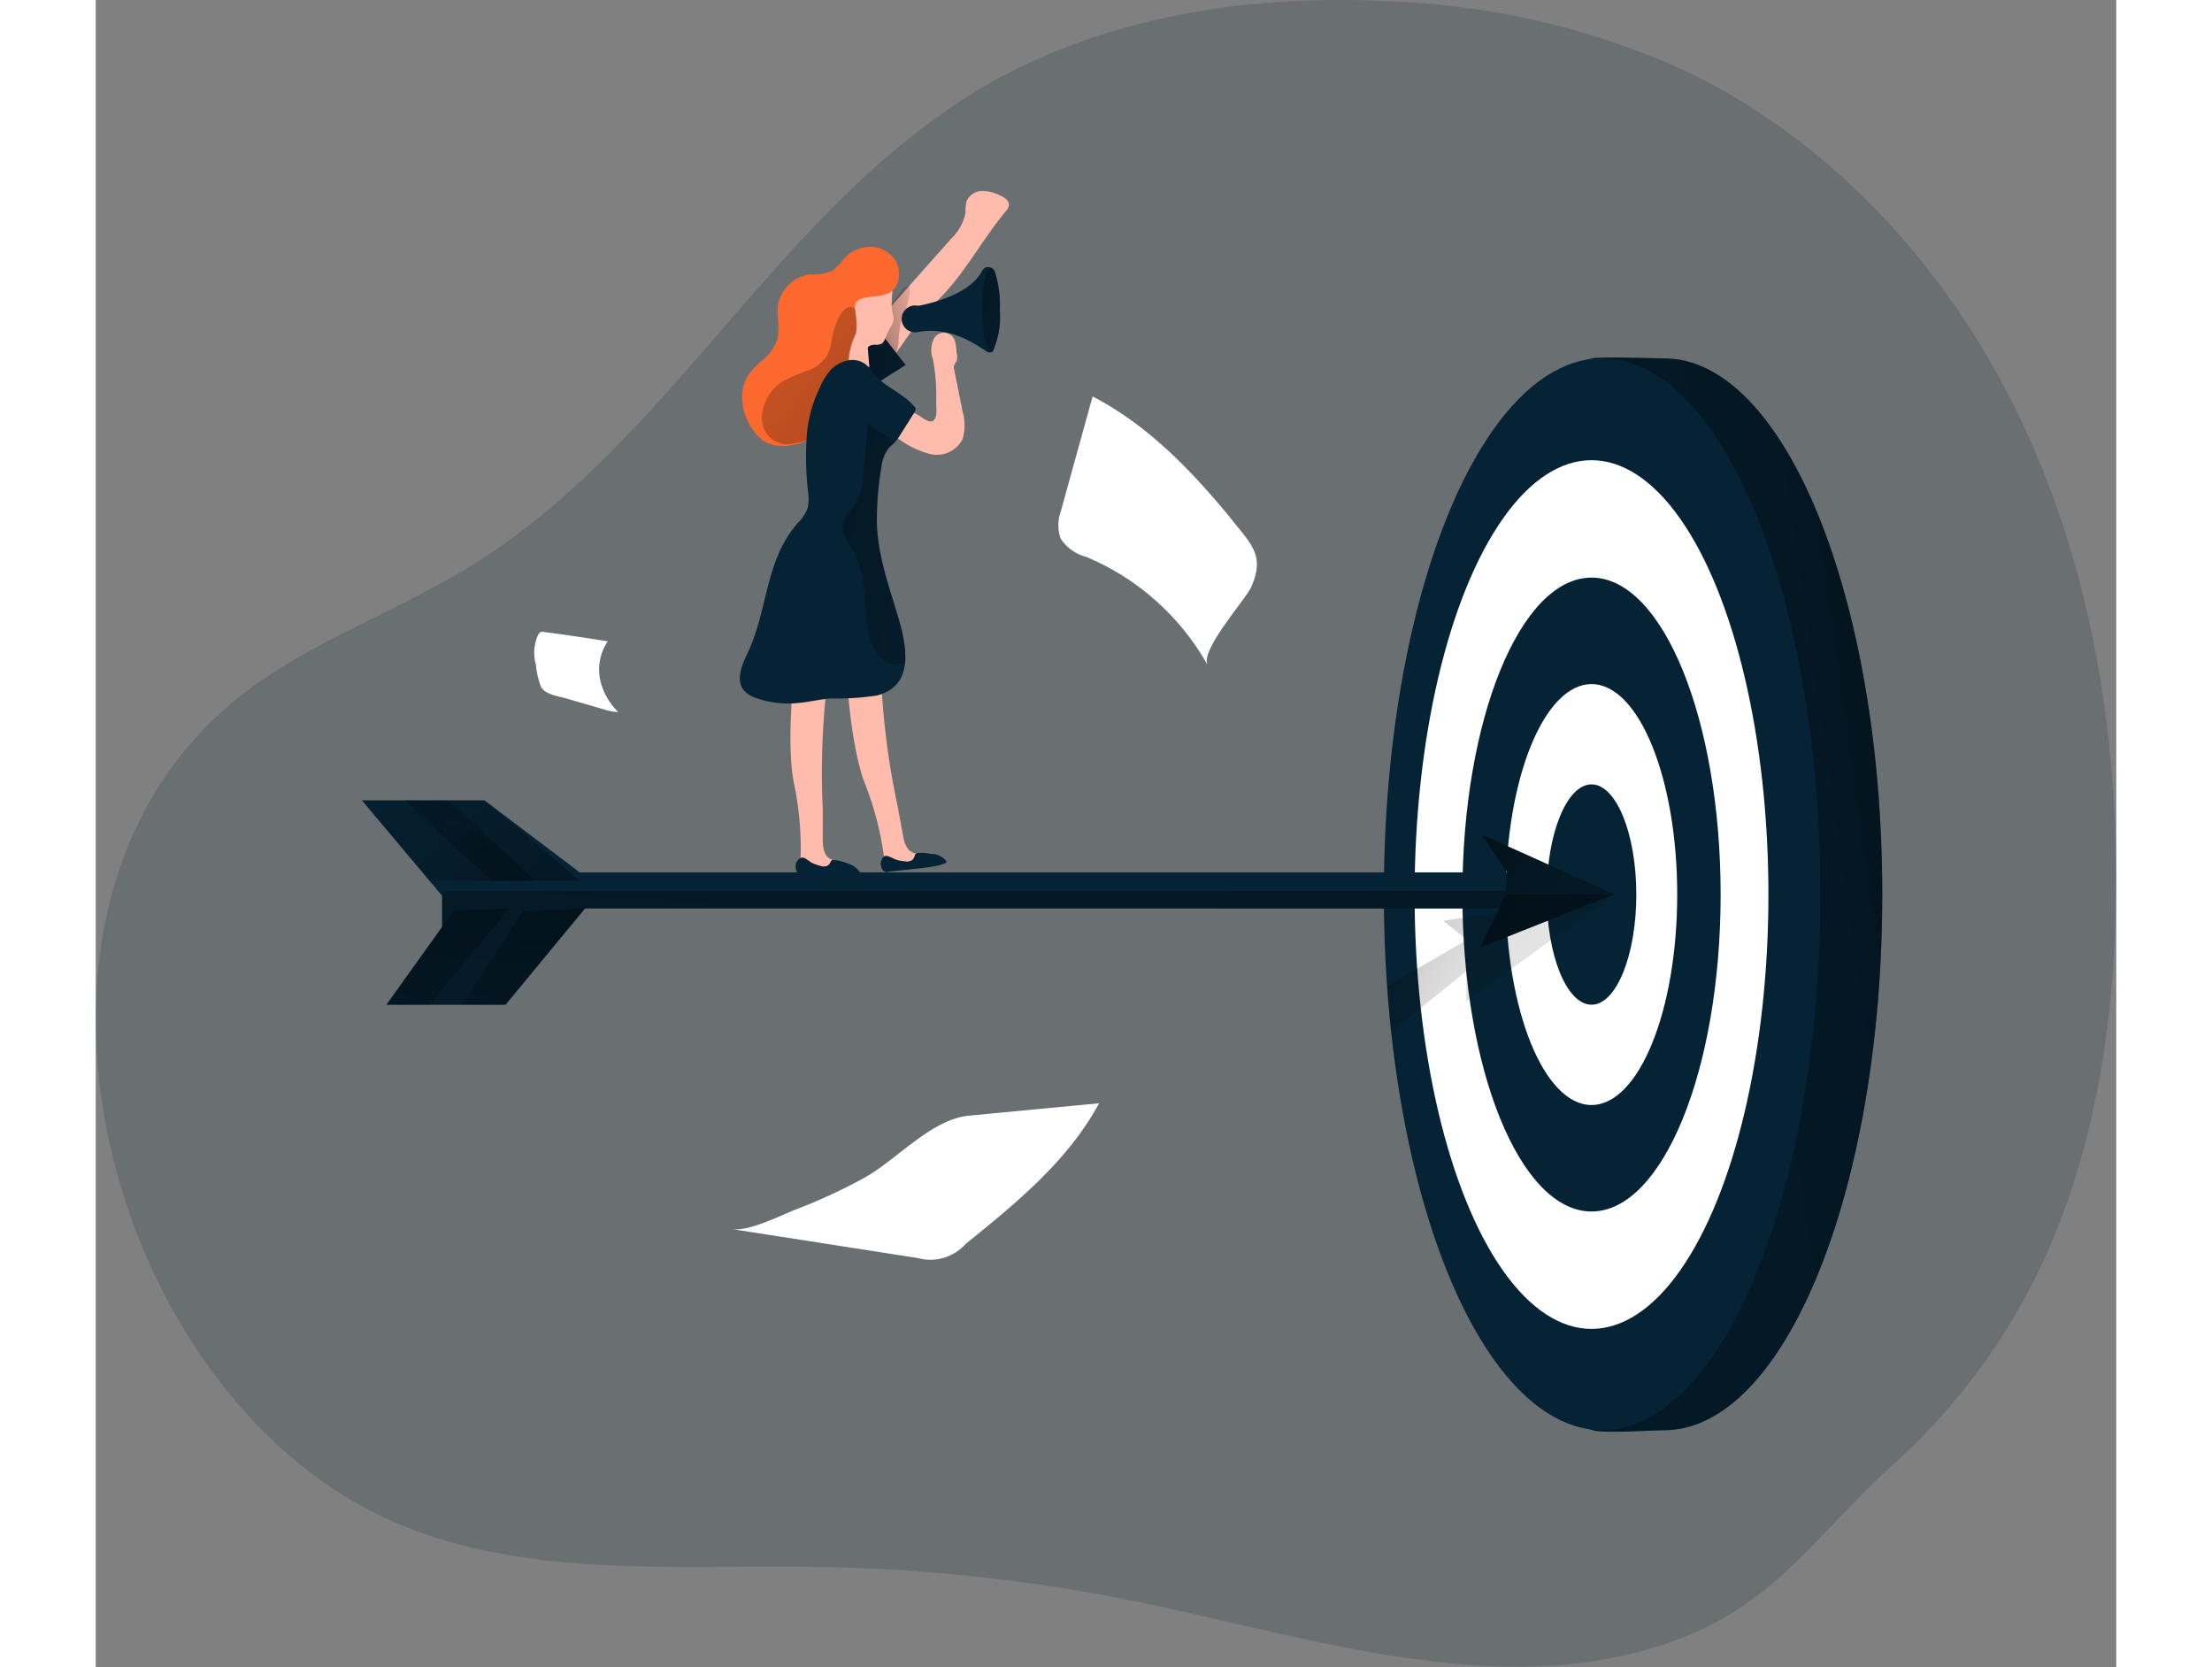 <svg id="Layer_1" data-name="Layer 1" xmlns="http://www.w3.org/2000/svg" xmlns:xlink="http://www.w3.org/1999/xlink" viewBox="0 0 175.89 145.13" width="406" height="306" class="illustration styles_illustrationTablet__1DWOa"><rect x="0" y="0" width="175.89" height="145.13" fill="#808080" stroke="none"/><defs><linearGradient id="linear-gradient" x1="73.22" y1="35.08" x2="80.78" y2="32.63" gradientUnits="userSpaceOnUse"><stop offset="0.01"></stop><stop offset="0.13" stop-opacity="0.69"></stop><stop offset="0.25" stop-opacity="0.32"></stop><stop offset="1" stop-opacity="0"></stop></linearGradient><linearGradient id="linear-gradient-2" x1="63.29" y1="31.91" x2="78.22" y2="29.88" xlink:href="#linear-gradient"></linearGradient><linearGradient id="linear-gradient-3" x1="201.45" y1="74.96" x2="-14.76" y2="105.92" gradientUnits="userSpaceOnUse"><stop offset="0.01"></stop><stop offset="0.08" stop-opacity="0.69"></stop><stop offset="0.21" stop-opacity="0.32"></stop><stop offset="1" stop-opacity="0"></stop></linearGradient><linearGradient id="linear-gradient-4" x1="107.88" y1="73.54" x2="171.98" y2="118.72" xlink:href="#linear-gradient-3"></linearGradient><linearGradient id="linear-gradient-5" x1="78.81" y1="54.61" x2="74.11" y2="132.58" xlink:href="#linear-gradient-3"></linearGradient><linearGradient id="linear-gradient-6" x1="109.54" y1="68.31" x2="178.39" y2="116.83" xlink:href="#linear-gradient-3"></linearGradient><linearGradient id="linear-gradient-7" x1="114.34" y1="61.53" x2="155.81" y2="125.86" xlink:href="#linear-gradient-3"></linearGradient><linearGradient id="linear-gradient-8" x1="42.49" y1="84.38" x2="22.93" y2="62.53" xlink:href="#linear-gradient-3"></linearGradient><linearGradient id="linear-gradient-9" x1="90.24" y1="53.78" x2="42.78" y2="18.49" xlink:href="#linear-gradient"></linearGradient><linearGradient id="linear-gradient-10" x1="52.06" y1="47.94" x2="109.61" y2="60.65" xlink:href="#linear-gradient"></linearGradient><linearGradient id="linear-gradient-11" x1="80.29" y1="31.37" x2="92.41" y2="35.1" xlink:href="#linear-gradient"></linearGradient><linearGradient id="linear-gradient-12" x1="39.46" y1="66.48" x2="34.01" y2="107.48" xlink:href="#linear-gradient-3"></linearGradient><linearGradient id="linear-gradient-13" x1="32.91" y1="66.48" x2="27.46" y2="107.48" xlink:href="#linear-gradient-3"></linearGradient><linearGradient id="linear-gradient-14" x1="41.56" y1="3553.98" x2="36.83" y2="3589.57" gradientTransform="matrix(1, 0, 0, -1, -7, 3641.4)" xlink:href="#linear-gradient-3"></linearGradient></defs><title>15</title><path d="M81,15.5C65.44,26.22,56.16,44.76,40.08,54.81,33.46,59,25.87,61.52,19.71,66.32-3.21,84.19,7.4,125.75,31.5,137.62c11.65,5.75,25.34,4.39,38.33,4.6a149.8,149.8,0,0,1,27.69,3c16,3.28,32.88,9.12,48,3,7.85-3.16,11.66-9.18,17.56-14.56a55.24,55.24,0,0,0,14.32-20c4-9.69,5.43-20.28,5.48-30.76.07-14.13-2.41-28.43-8.59-41.14s-16.25-23.75-29-29.81a67.88,67.88,0,0,0-25.5-6c-12.5-.69-25.44,1.35-36.16,7.81C82.71,14.32,81.82,14.89,81,15.5Z" transform="translate(-7 -5.82)" fill="#062335" opacity="0.18" style="isolation: isolate;"></path><path d="M76.26,37.09l1-1.36a27.59,27.59,0,0,1,3.08-3.81c2.31-2.27,3.81-5.23,5.89-7.72a1,1,0,0,0,.26-.47c.07-.42-.37-.72-.75-.89a3.47,3.47,0,0,0-1.63-.39,1.45,1.45,0,0,0-1.31.91,4.4,4.4,0,0,0-.09,1,4.33,4.33,0,0,1-1.28,2.28L76.2,32.53a5.32,5.32,0,0,0-1.44,2.37A2,2,0,0,0,76.26,37.09Z" transform="translate(-7 -5.82)" fill="#ffbbab"></path><path d="M76.26,37.09a2.41,2.41,0,0,0,.63-1.66,7.89,7.89,0,0,1,.45-2.35,4.46,4.46,0,0,0,.51-2.29.22.22,0,0,0,0-.11.17.17,0,0,0-.17,0,1.22,1.22,0,0,0-.63.58c-.6.93-2.24,2.5-2.24,3.66A2,2,0,0,0,76.26,37.09Z" transform="translate(-7 -5.82)" fill="url(#linear-gradient)"></path><polygon points="65.75 31.37 68.35 29.01 70.5 31.77 67.74 33.52 65.75 31.37" fill="#062335"></polygon><polygon points="65.75 31.37 68.35 29.01 70.5 31.77 67.74 33.52 65.75 31.37" fill="url(#linear-gradient-2)"></polygon><path d="M162.52,83.67c0,25.76-8.51,46.65-19,46.65-.92,0-5.31.3-6.19,0-9.21-3.22-12.81-23.14-12.81-46.65,0-24.09,3.18-44.17,12.72-46.65.66-.18,5.6,0,6.28,0C154,37,162.52,57.9,162.52,83.67Z" transform="translate(-7 -5.82)" fill="#062335"></path><path d="M162.52,83.67c0,25.76-8.51,46.65-19,46.65-.92,0-5.31.3-6.19,0-9.21-3.22-12.81-23.14-12.81-46.65,0-24.09,3.18-44.17,12.72-46.65.66-.18,5.6,0,6.28,0C154,37,162.52,57.9,162.52,83.67Z" transform="translate(-7 -5.82)" fill="url(#linear-gradient-3)"></path><ellipse cx="131.13" cy="77.84" rx="19" ry="46.65" fill="#062335"></ellipse><ellipse cx="130.21" cy="77.87" rx="15.4" ry="37.81" fill="#fff"></ellipse><ellipse cx="130.21" cy="77.87" rx="11.24" ry="27.59" fill="#062335"></ellipse><ellipse cx="130.21" cy="77.87" rx="7.46" ry="18.32" fill="#fff"></ellipse><ellipse cx="130.21" cy="77.87" rx="3.9" ry="9.59" fill="#062335"></ellipse><polygon points="112.76 89.82 119.3 84.56 119.3 87.19 132.19 77.84 117.31 80.16 119.36 81.81 112.41 85.86 112.76 89.82" opacity="0.36" fill="url(#linear-gradient-4)"></polygon><polygon points="23.17 69.67 33.84 69.67 42.13 75.94 126.75 75.94 128.86 79.08 42.59 79.08 35.68 87.46 25.31 87.46 30.15 80.69 30.15 77.97 23.17 69.67" fill="#062335"></polygon><polygon points="30.4 77.57 41.07 77.57 42.58 77.57 127.2 77.57 128.86 79.08 42.59 79.08 35.68 87.46 25.31 87.46 30.15 80.69 30.15 77.97 30.4 77.57" fill="url(#linear-gradient-5)"></polygon><polygon points="122.86 75.94 120.67 72.66 132.19 77.84 120.52 82.48 122.75 77.87 122.86 75.94" fill="#062335"></polygon><polygon points="122.86 75.94 120.67 72.66 132.19 77.84 120.52 82.48 122.75 77.87 122.86 75.94" fill="url(#linear-gradient-6)"></polygon><polygon points="132.19 77.84 122.75 77.87 120.52 82.48 132.19 77.84" fill="url(#linear-gradient-7)"></polygon><polygon points="29.05 76.67 42.13 76.67 33.84 69.67 23.17 69.67 29.05 76.67" fill="url(#linear-gradient-8)"></polygon><path d="M72.37,64.57S72.7,70.9,74,74.14a27,27,0,0,1,1.61,6.2c-.18.37.13.81.51,1a2.21,2.21,0,0,0,1.2,0l1.64-.21a.74.74,0,0,0,.52-.23c.17-.27-.11-.62-.42-.71s-.64,0-.94-.16c-.56-.22-.74-.91-.85-1.51l-.48-2.6a67.08,67.08,0,0,1-1.43-11.27,1.47,1.47,0,0,0-.08-.51,1.2,1.2,0,0,0-.77-.55,2.59,2.59,0,0,0-1-.24.93.93,0,0,0-.86.55" transform="translate(-7 -5.82)" fill="#ffbbab"></path><path d="M80,80.19l-.42-.06a4.07,4.07,0,0,0-1-.06.31.31,0,0,0-.29.26.94.94,0,0,1-.19.34.85.85,0,0,1-.68.12,2.94,2.94,0,0,1-.73-.13c-.23-.09-.44-.22-.68-.29a.47.47,0,0,0-.4,0,.79.79,0,0,0-.14.18,1.28,1.28,0,0,0-.14.37,1.19,1.19,0,0,0,.06.37.5.5,0,0,0,.69.4l2-.21c.63-.07,1.25-.13,1.87-.24a5,5,0,0,0,1-.28s.09,0,.09-.1,0-.06,0-.09a1.72,1.72,0,0,0-1.19-.62" transform="translate(-7 -5.82)" fill="#062335"></path><path d="M67.8,64.38s-.73,6.3,0,9.71a27.38,27.38,0,0,1,.56,6.38c-.24.33,0,.82.34,1a2.23,2.23,0,0,0,1.17.25l1.66.06a.7.7,0,0,0,.55-.14c.21-.24,0-.63-.3-.77s-.62-.15-.89-.31c-.52-.31-.59-1-.6-1.63l0-2.64A67.33,67.33,0,0,1,70.7,65a1.1,1.1,0,0,0,0-.51,1.2,1.2,0,0,0-.66-.67,2.72,2.72,0,0,0-1-.41.92.92,0,0,0-.94.4" transform="translate(-7 -5.82)" fill="#ffbbab"></path><path d="M77.66,41.44l.93.51c.32.18.93.74,1.32.49s.24-1.25.25-1.6a17.37,17.37,0,0,0-.28-3.74A2.27,2.27,0,0,1,80,35.23a1,1,0,0,1,1.79.27,3.58,3.58,0,0,1,.14,1,1.26,1.26,0,0,1,0,.77,2.23,2.23,0,0,0-.2.33.78.78,0,0,0,0,.4l.73,3.63a4.24,4.24,0,0,1,0,2.42,2.53,2.53,0,0,1-2.89,1.28,8.14,8.14,0,0,1-3.28-1.8c-.1-.08-.22-.21-.15-.32a.27.27,0,0,1,.15-.11,2.45,2.45,0,0,0,1-.65A1.3,1.3,0,0,0,77.66,41.44Z" transform="translate(-7 -5.82)" fill="#ffbbab"></path><path d="M75.67,35.41a.67.67,0,0,1-.26.33,1.18,1.18,0,0,1-.56.09,1.06,1.06,0,0,0-.56.14.3.3,0,0,0-.07.28l.1,1.24a.47.47,0,0,1,0,.29A.45.45,0,0,1,74,38c-.45.12-1,.22-1.32-.12a1.3,1.3,0,0,1-.26-.69,13.47,13.47,0,0,1-.25-4.29,3,3,0,0,1,1.22-2.21,2.92,2.92,0,0,1,2.18-.29,1.05,1.05,0,0,1,.74.63c.08.23,0,.43,0,.66a7,7,0,0,0,0,1,4,4,0,0,0,.08.48,1.54,1.54,0,0,1,.07.42,1.64,1.64,0,0,1-.28.72,4.3,4.3,0,0,0-.37.82C75.74,35.2,75.71,35.31,75.67,35.41Z" transform="translate(-7 -5.82)" fill="#ffbbab"></path><path d="M76.82,30.39a1.59,1.59,0,0,1-1.11,1.07c-.64.19-1.34.14-2,.34s-.63.61-.6,1.09c0,.23.05.46.08.67v0a3.85,3.85,0,0,1,.06.42,2.57,2.57,0,0,1-.11.88,6.26,6.26,0,0,0-.64,2.42,7,7,0,0,0,.31,1.2,3,3,0,0,1,.08.51,2.53,2.53,0,0,1-.56,1.57,2.91,2.91,0,0,1-.3.31,5.27,5.27,0,0,0-.76.73c-.2.28-.27.65-.46.94a4.94,4.94,0,0,1-1,1.06l-.17.12a4.72,4.72,0,0,1-3.08.91,3,3,0,0,1-1.25-.32,3.37,3.37,0,0,1-.93-.84A5,5,0,0,1,63.3,40.9,3.69,3.69,0,0,1,64,38.19a11.48,11.48,0,0,1,1.18-1.13,3.94,3.94,0,0,0,1.15-1.71c.26-1-.07-2,.07-3a3.25,3.25,0,0,1,2.76-2.65,4.64,4.64,0,0,0,1.91-.28,4.73,4.73,0,0,0,1-1,3.07,3.07,0,0,1,2.37-1.12,2.65,2.65,0,0,1,2.24,1.3A2.41,2.41,0,0,1,76.82,30.39Z" transform="translate(-7 -5.82)" fill="#fc682d"></path><path d="M73.21,33.56v0c0,.46,0,1,0,1.3a6.26,6.26,0,0,0-.64,2.42,7,7,0,0,0,.31,1.2,10.45,10.45,0,0,1-.78,2.39,8.94,8.94,0,0,1-.55,1,6.47,6.47,0,0,1-1.65,1.73l-.17.12a4.32,4.32,0,0,1-1.86.68A2.23,2.23,0,0,1,65,42a3.94,3.94,0,0,1,1.83-3A14.71,14.71,0,0,1,69,38.07a3.22,3.22,0,0,0,1.76-1.47,5.16,5.16,0,0,0,.31-1.23c.14-.77.59-2.49,1.45-2.8a.44.44,0,0,1,.62.32A2.62,2.62,0,0,1,73.21,33.56Z" transform="translate(-7 -5.82)" fill="url(#linear-gradient-9)"></path><path d="M75,50.67c-.09,3.07,1,6,1.87,8.93.71,2.47,1.45,5.89-1.85,6.76a23.11,23.11,0,0,1-4.09.26c-1,.09-2,.35-3.07.42a8.43,8.43,0,0,1-3.41-.47,2.42,2.42,0,0,1-1-.62c-.77-.87-.21-2.22.29-3.27,1.81-3.84,1.49-8,4.35-11.31a3.6,3.6,0,0,0,.88-1.32A3.77,3.77,0,0,0,69,48.59a27.39,27.39,0,0,1-.11-4.79A11.36,11.36,0,0,1,70,39.64,5.55,5.55,0,0,1,71,38a2.81,2.81,0,0,1,1.72-.84,1.89,1.89,0,0,1,1.69.78c1,1.53,2.63,1.87,3.83,3.24a.49.49,0,0,1,.14.24.51.51,0,0,1-.1.29c-.43.67-.85,1.34-1.27,2a3.68,3.68,0,0,1-.45.61c-.15.15-.33.28-.48.43a3.18,3.18,0,0,0-.69,1.69A28,28,0,0,0,75,50.67Z" transform="translate(-7 -5.82)" fill="#062335"></path><path d="M72.7,81.05l-.41-.13a3.53,3.53,0,0,0-1-.23.38.38,0,0,0-.18,0,.38.38,0,0,0-.15.18.78.78,0,0,1-.24.3.83.83,0,0,1-.69,0,2.92,2.92,0,0,1-.7-.25c-.21-.12-.4-.29-.62-.4a.47.47,0,0,0-.4,0,.65.65,0,0,0-.17.16,1.12,1.12,0,0,0-.2.33,1.21,1.21,0,0,0,0,.38.66.66,0,0,0,.09.31.64.64,0,0,0,.52.19l2,.13c.63,0,1.26.08,1.89.07a3.89,3.89,0,0,0,1-.11.15.15,0,0,0,.12-.08s0-.06,0-.09A1.78,1.78,0,0,0,72.47,81" transform="translate(-7 -5.82)" fill="#062335"></path><path d="M77.47,63.54a2.14,2.14,0,0,1-1.78-.18,3.89,3.89,0,0,1-1.47-2.82c-.37-2.38-.15-4.95-1.4-7a3.4,3.4,0,0,1-.83-2c.08-.76.79-1.27,1.2-1.92a5.38,5.38,0,0,0,.61-2.41l.42-4.71c0,.4,1.74,1.24,2.37,1.85-.15.15-.33.28-.48.43a3.18,3.18,0,0,0-.69,1.69A28,28,0,0,0,75,50.67c-.09,3.07,1,6,1.87,8.93A10.51,10.51,0,0,1,77.47,63.54Z" transform="translate(-7 -5.82)" fill="url(#linear-gradient-10)"></path><path d="M85.7,32.79a7.39,7.39,0,0,1-.61,3.62.74.74,0,0,1-.22.08.27.27,0,0,1-.18,0c-.45-.17-2.86-2.35-6.1-1.77a1.17,1.17,0,1,1,0-2.28s4.32-.69,5.55-3c.18-.34.42-.43.68-.35a1.07,1.07,0,0,1,.41.28h0A9.38,9.38,0,0,1,85.7,32.79Z" transform="translate(-7 -5.82)" fill="#062335"></path><path d="M85.7,32.79a7.39,7.39,0,0,1-.61,3.62.26.26,0,0,1-.18.09h0c-.41-.1-.74-1.72-.74-3.7s.3-3.46.69-3.68a.16.16,0,0,1,.09,0c.11,0,.22.11.32.31h0A9.38,9.38,0,0,1,85.7,32.79Z" transform="translate(-7 -5.82)" fill="url(#linear-gradient-11)"></path><path d="M93.78,40.33,91,50.37A3.5,3.5,0,0,0,91,52.71a3.78,3.78,0,0,0,2.21,1.58,21.74,21.74,0,0,1,10.59,9.44c-.71-1.28,3.31-5.73,3.78-6.8,1.24-2.77,0-3.74-1.84-6.07C102.34,46.73,98.56,42.81,93.78,40.33Z" transform="translate(-7 -5.82)" fill="#fff"></path><path d="M62.37,112.81l16.18,2.52a4.11,4.11,0,0,0,4.17-1.22c4.41-3.56,8.94-7.26,11.62-12.25L83,102.94c-3.29.32-6.27,3.86-9.15,5.44a47.44,47.44,0,0,1-5.79,2.68C66.67,111.59,63.88,113.05,62.37,112.81Z" transform="translate(-7 -5.82)" fill="#fff"></path><path d="M45.51,61.09a.54.54,0,0,1,.22-.25.61.61,0,0,1,.33,0q2.76.36,5.51.81a4.38,4.38,0,0,0-.68,3.23,5.49,5.49,0,0,0,1.6,2.92,4.18,4.18,0,0,1-1.26-.23L48,66.63c-.68-.2-1.83-.32-2.23-1a7,7,0,0,1-.45-1.94A3.75,3.75,0,0,1,45.51,61.09Z" transform="translate(-7 -5.82)" fill="#fff"></path><polygon points="31.86 87.46 37.23 79.27 42.59 79.08 35.6 87.46 31.86 87.46" fill="url(#linear-gradient-12)"></polygon><polygon points="25.31 87.46 31.19 79.25 36.04 79.08 29.04 87.46 25.31 87.46" fill="url(#linear-gradient-13)"></polygon><polygon points="26.93 69.67 34.39 76.67 38.31 76.67 30.66 69.67 26.93 69.67" fill="url(#linear-gradient-14)"></polygon></svg>